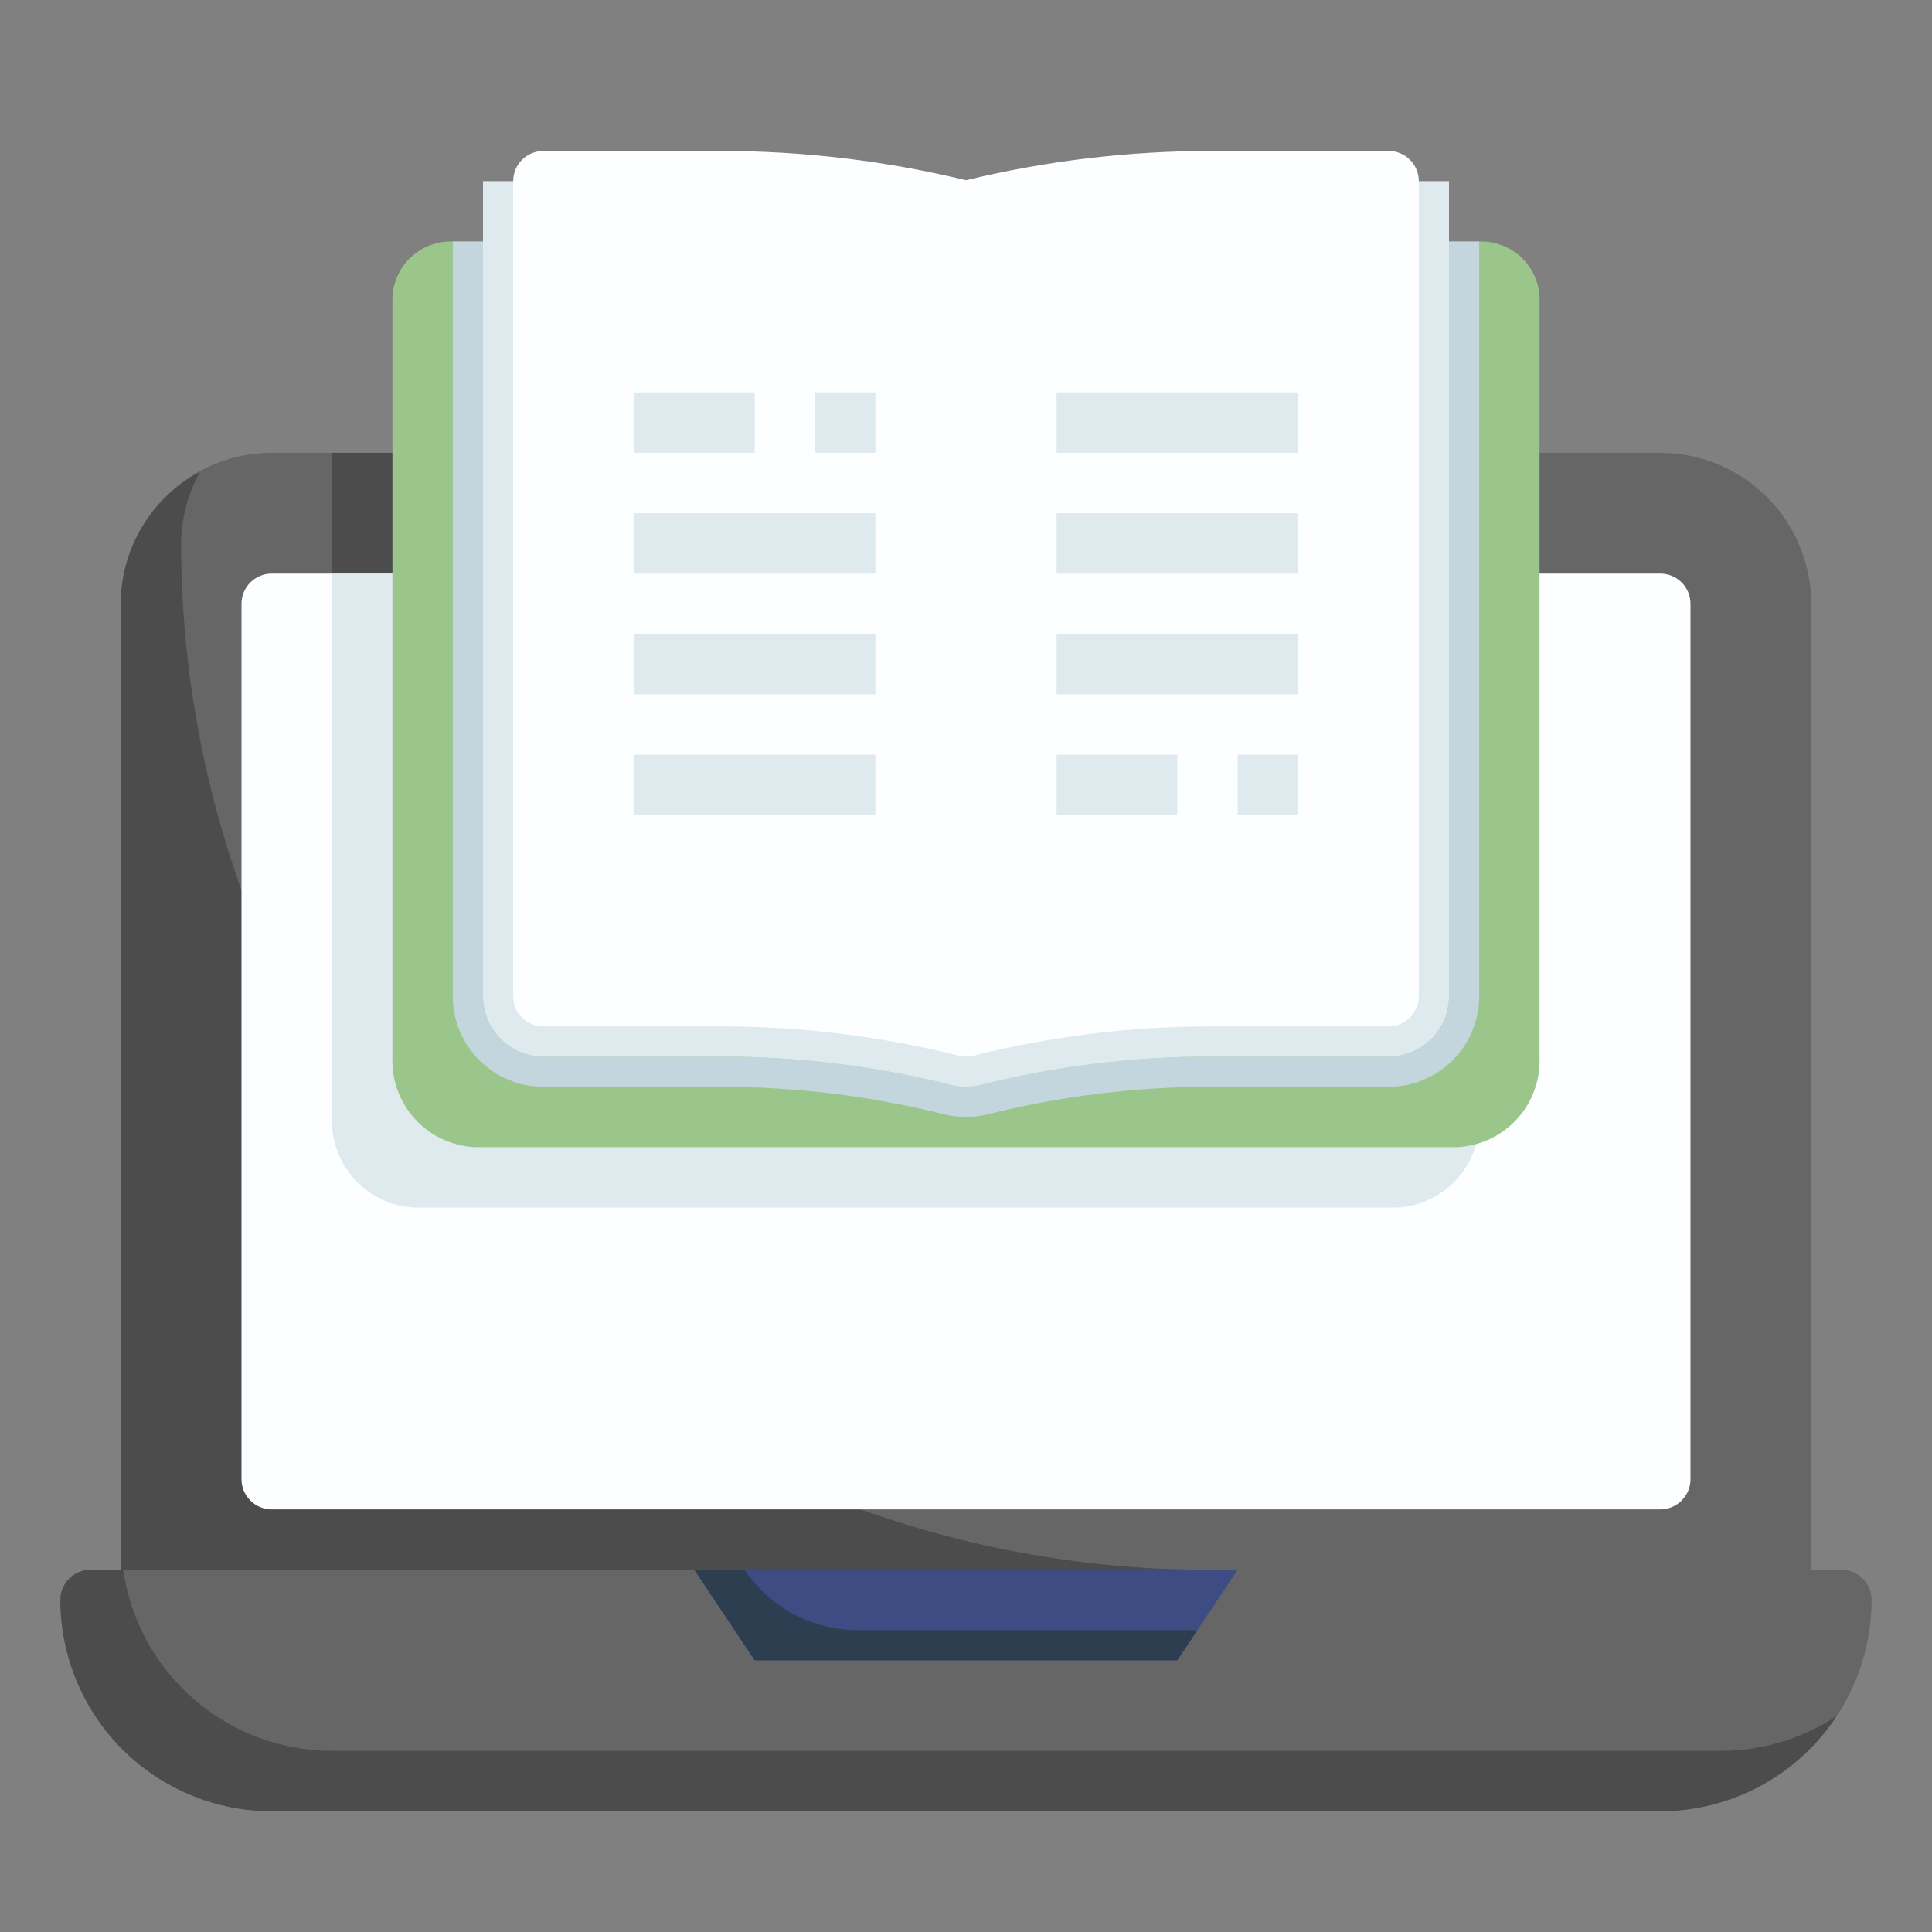 <svg width="140" height="140" viewBox="0 0 140 140" fill="none" xmlns="http://www.w3.org/2000/svg">
<rect x="0" y="0" width="140" height="140" fill="#808080" stroke="none"/>
<path d="M129.062 118.125H10.938C10.357 118.125 9.801 117.895 9.391 117.484C8.98 117.074 8.75 116.518 8.75 115.938V43.75C8.753 40.85 9.907 38.07 11.957 36.02C14.008 33.969 16.788 32.816 19.688 32.812H120.312C123.212 32.816 125.992 33.969 128.043 36.02C130.093 38.07 131.247 40.85 131.25 43.75V115.938C131.25 116.518 131.02 117.074 130.609 117.484C130.199 117.895 129.643 118.125 129.062 118.125Z" fill="#666666"/>
<path d="M87.5 113.75C67.775 113.75 48.857 105.914 34.909 91.966C20.961 78.018 13.125 59.1 13.125 39.374V39.374C13.137 37.556 13.609 35.771 14.497 34.184C12.766 35.112 11.318 36.492 10.306 38.175C9.295 39.859 8.757 41.785 8.75 43.749V115.937C8.75 116.517 8.98 117.074 9.391 117.484C9.801 117.894 10.357 118.125 10.938 118.125H129.062C129.643 118.125 130.199 117.894 130.609 117.484C131.02 117.074 131.25 116.517 131.25 115.937V113.75H87.5Z" fill="#4C4C4C"/>
<path d="M120.312 109.375H19.688C19.107 109.375 18.551 109.145 18.141 108.734C17.73 108.324 17.5 107.768 17.5 107.188V43.75C17.5 43.17 17.73 42.613 18.141 42.203C18.551 41.793 19.107 41.562 19.688 41.562H120.312C120.893 41.562 121.449 41.793 121.859 42.203C122.27 42.613 122.5 43.17 122.5 43.75V107.188C122.5 107.768 122.27 108.324 121.859 108.734C121.449 109.145 120.893 109.375 120.312 109.375Z" fill="#FDFEFF"/>
<path d="M120.312 131.25H19.688C15.628 131.245 11.736 129.631 8.865 126.76C5.994 123.889 4.38 119.997 4.375 115.938C4.375 115.357 4.605 114.801 5.016 114.391C5.426 113.98 5.982 113.75 6.562 113.75H133.438C134.018 113.75 134.574 113.98 134.984 114.391C135.395 114.801 135.625 115.357 135.625 115.938C135.62 119.997 134.006 123.889 131.135 126.76C128.264 129.631 124.372 131.245 120.312 131.25V131.25Z" fill="#666666"/>
<path d="M124.688 126.875H24.062C20.384 126.871 16.829 125.542 14.049 123.132C11.27 120.722 9.451 117.391 8.925 113.75H6.562C5.982 113.75 5.426 113.98 5.016 114.391C4.605 114.801 4.375 115.357 4.375 115.938C4.38 119.997 5.994 123.889 8.865 126.76C11.736 129.631 15.628 131.245 19.688 131.25H120.312C122.848 131.248 125.344 130.616 127.575 129.411C129.807 128.206 131.704 126.466 133.096 124.346C130.603 125.997 127.678 126.877 124.688 126.875V126.875Z" fill="#4C4C4C"/>
<path d="M30.625 32.812H24.062V41.562H30.625V32.812Z" fill="#4C4C4C"/>
<path d="M29.999 87.5H101.251C102.906 87.411 104.459 86.671 105.571 85.442C106.683 84.213 107.264 82.594 107.187 80.938V41.562H24.062V80.938C23.986 82.594 24.567 84.213 25.679 85.442C26.791 86.671 28.344 87.411 29.999 87.5V87.5Z" fill="#DFEAEF"/>
<path d="M107.5 17.5H32.5C31.382 17.544 30.327 18.03 29.566 18.849C28.805 19.669 28.399 20.757 28.437 21.875V76.562C28.361 78.219 28.942 79.838 30.054 81.067C31.166 82.296 32.719 83.036 34.374 83.125H105.626C107.281 83.036 108.834 82.296 109.946 81.067C111.058 79.838 111.639 78.219 111.562 76.562V21.875C111.601 20.757 111.195 19.669 110.434 18.849C109.673 18.03 108.618 17.544 107.5 17.5Z" fill="#9BC68B"/>
<path d="M39.375 78.75H52.231C57.682 78.75 63.113 79.418 68.401 80.741C69.449 81.002 70.545 81.002 71.593 80.741C76.883 79.418 82.316 78.749 87.769 78.75H100.625C102.365 78.75 104.035 78.059 105.265 76.828C106.496 75.597 107.188 73.928 107.188 72.188V17.5H105V72.188C105 73.348 104.539 74.461 103.719 75.281C102.898 76.102 101.785 76.562 100.625 76.562H87.769C82.137 76.563 76.525 77.253 71.061 78.619C70.714 78.707 70.358 78.751 70 78.75C69.641 78.75 69.283 78.706 68.935 78.619C63.472 77.253 57.862 76.562 52.231 76.562H39.375C38.215 76.562 37.102 76.102 36.281 75.281C35.461 74.461 35 73.348 35 72.188V17.5H32.812V72.188C32.812 73.928 33.504 75.597 34.735 76.828C35.965 78.059 37.635 78.75 39.375 78.75Z" fill="#C3D6DD"/>
<path d="M39.375 13.125H35V72.188C35 73.348 35.461 74.461 36.281 75.281C37.102 76.102 38.215 76.562 39.375 76.562H52.231C57.862 76.562 63.472 77.253 68.935 78.619C69.283 78.706 69.641 78.75 70 78.75C70.358 78.751 70.714 78.707 71.061 78.619C76.525 77.253 82.137 76.563 87.769 76.562H100.625C101.785 76.562 102.898 76.102 103.719 75.281C104.539 74.461 105 73.348 105 72.188V13.125H39.375Z" fill="#DFEAEF"/>
<path d="M70 76.562C69.821 76.562 69.642 76.54 69.468 76.497C63.831 75.088 58.042 74.375 52.231 74.375H39.375C38.795 74.375 38.238 74.144 37.828 73.734C37.418 73.324 37.188 72.768 37.188 72.188V13.125C37.188 12.545 37.418 11.988 37.828 11.578C38.238 11.168 38.795 10.938 39.375 10.938H52.231C58.217 10.938 64.182 11.65 70 13.059C75.818 11.65 81.783 10.938 87.769 10.938H100.625C101.205 10.938 101.762 11.168 102.172 11.578C102.582 11.988 102.812 12.545 102.812 13.125V72.188C102.812 72.768 102.582 73.324 102.172 73.734C101.762 74.144 101.205 74.375 100.625 74.375H87.769C81.958 74.375 76.169 75.088 70.532 76.497C70.358 76.54 70.179 76.562 70 76.562Z" fill="#FDFEFF"/>
<path d="M54.688 28.438H45.938V32.812H54.688V28.438Z" fill="#DFEAEF"/>
<path d="M63.438 37.188H45.938V41.562H63.438V37.188Z" fill="#DFEAEF"/>
<path d="M63.438 45.938H45.938V50.312H63.438V45.938Z" fill="#DFEAEF"/>
<path d="M63.438 54.688H45.938V59.062H63.438V54.688Z" fill="#DFEAEF"/>
<path d="M94.062 28.438H76.562V32.812H94.062V28.438Z" fill="#DFEAEF"/>
<path d="M94.062 37.188H76.562V41.562H94.062V37.188Z" fill="#DFEAEF"/>
<path d="M94.062 45.938H76.562V50.312H94.062V45.938Z" fill="#DFEAEF"/>
<path d="M85.312 54.688H76.562V59.062H85.312V54.688Z" fill="#DFEAEF"/>
<path d="M63.438 28.438H59.062V32.812H63.438V28.438Z" fill="#DFEAEF"/>
<path d="M94.062 54.688H89.688V59.062H94.062V54.688Z" fill="#DFEAEF"/>
<path d="M85.312 120.312H54.688L50.312 113.75H89.688L85.312 120.312Z" fill="#3D4C83"/>
<path d="M53.959 113.75H50.312L54.688 120.312H85.312L86.772 118.125H62.125C60.509 118.123 58.919 117.723 57.494 116.96C56.07 116.197 54.855 115.094 53.959 113.75V113.75Z" fill="#2D3E50"/>
</svg>
